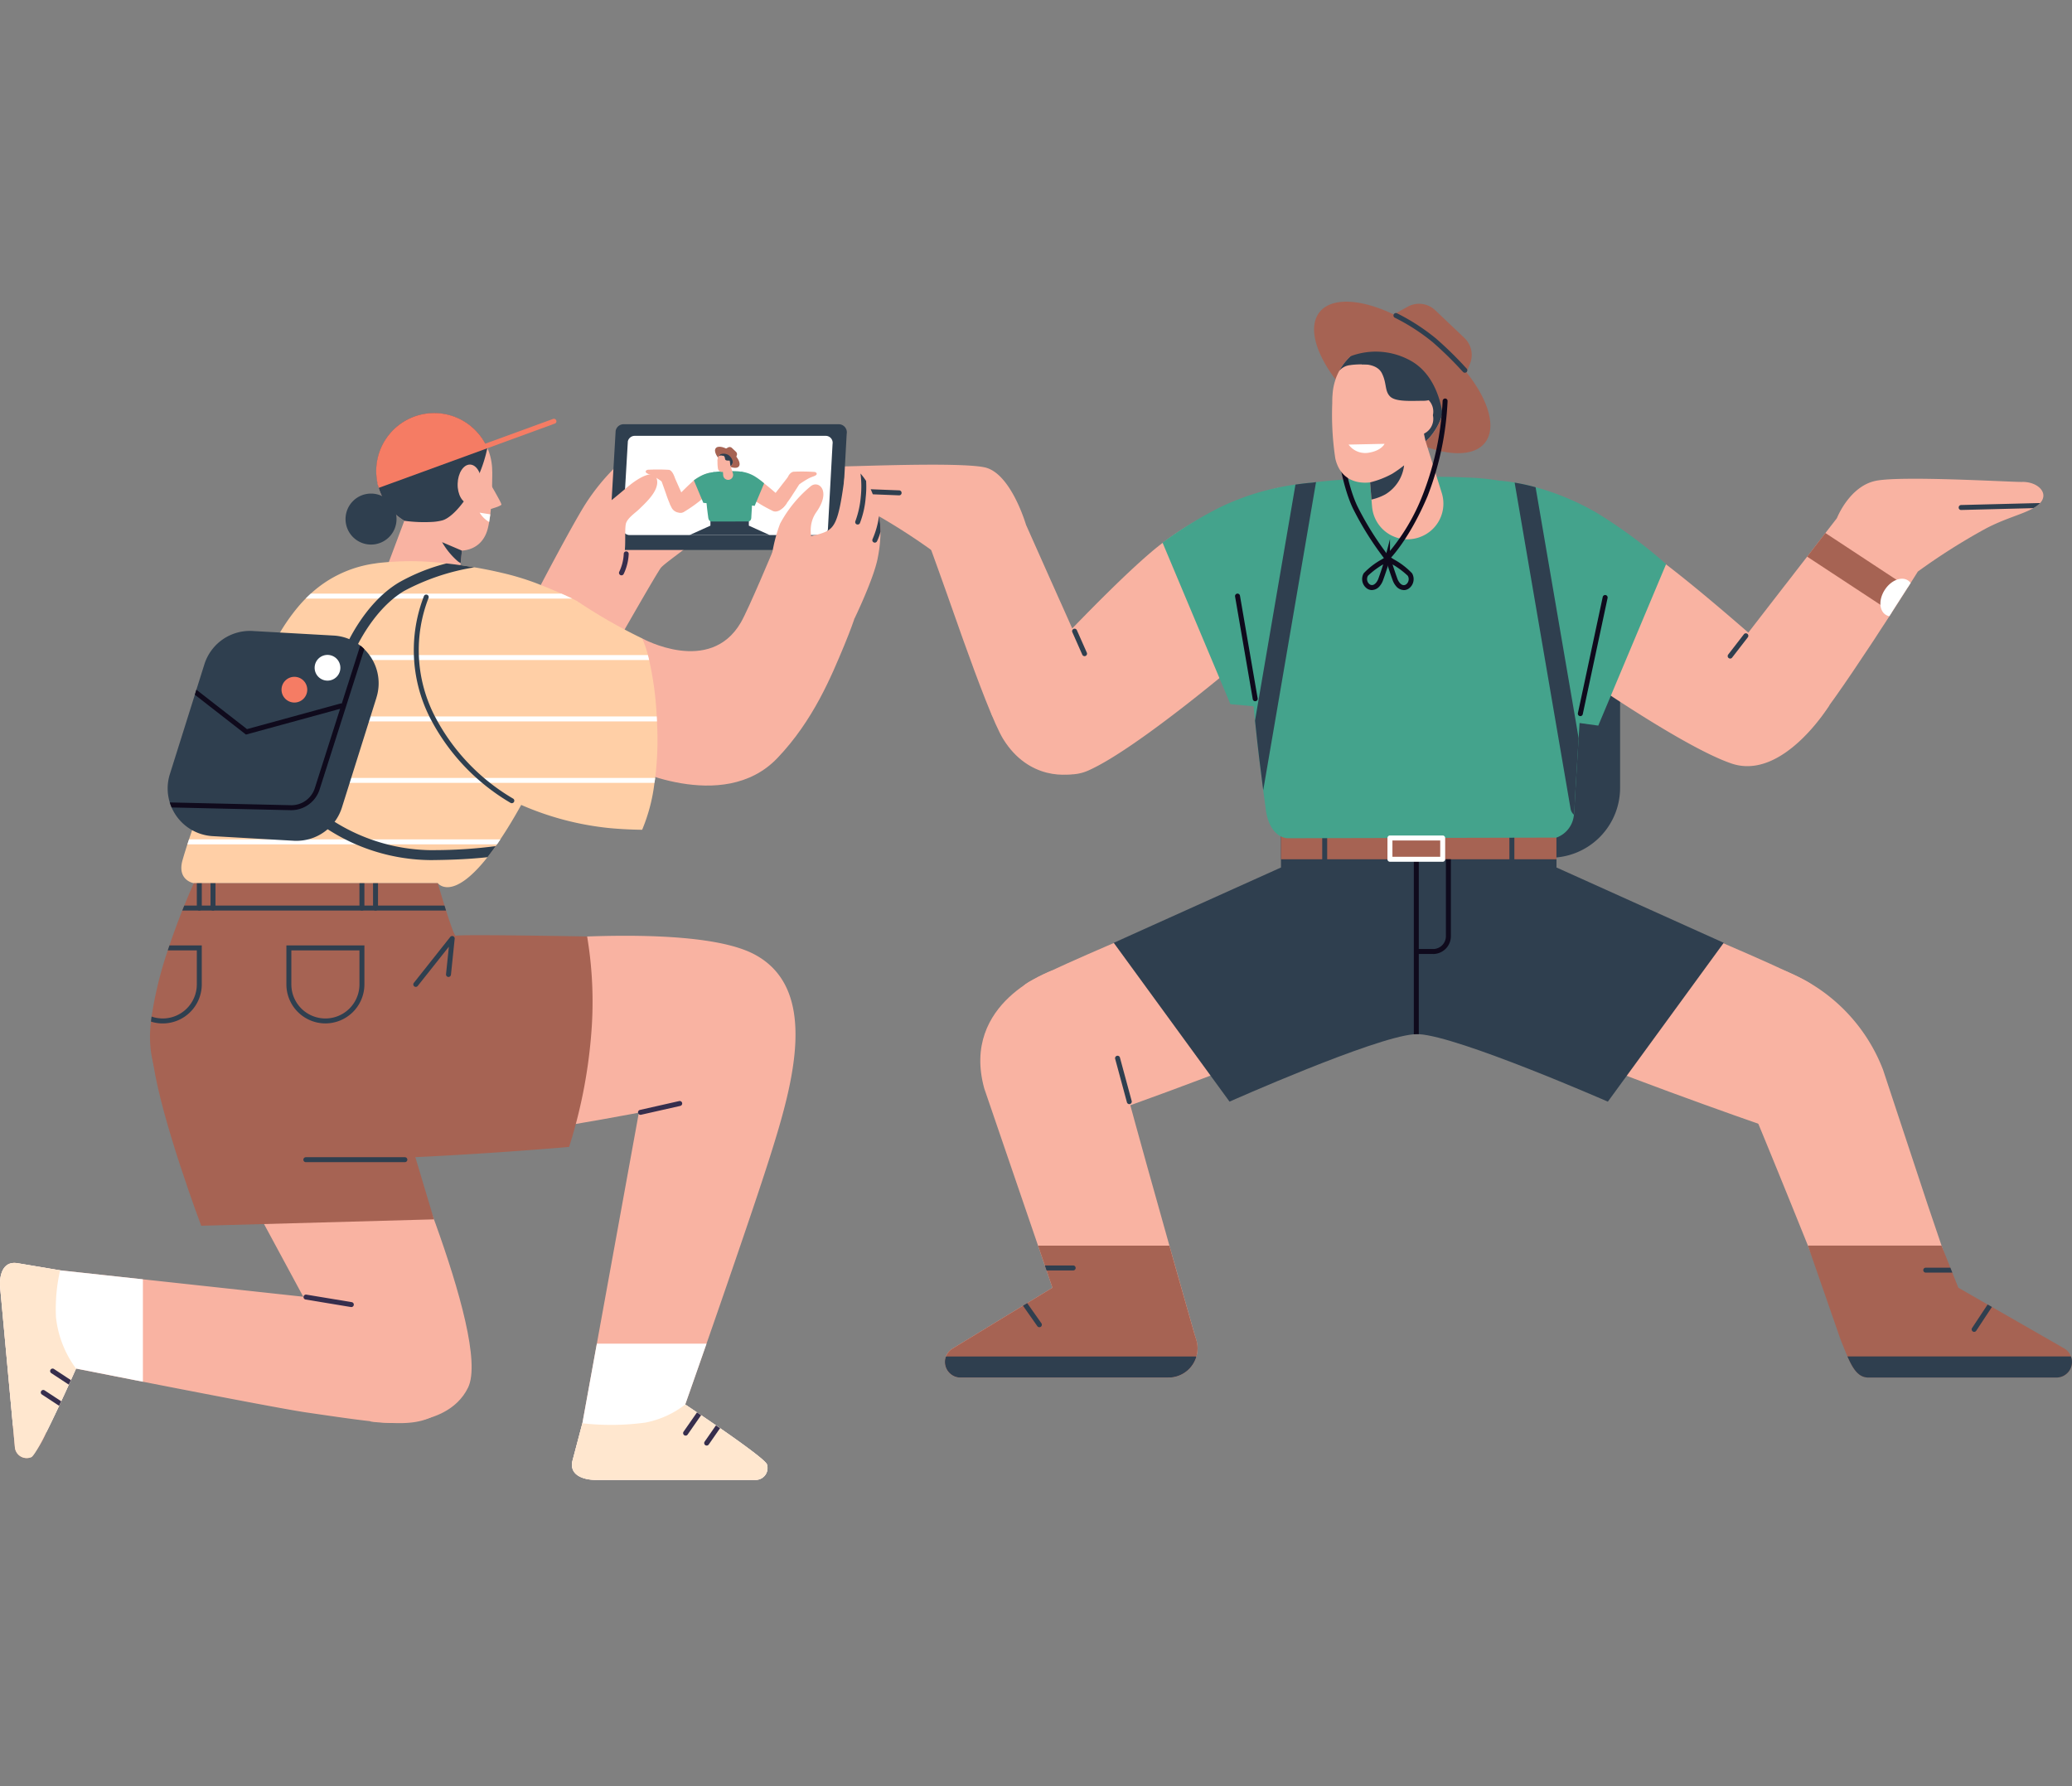 <svg xmlns="http://www.w3.org/2000/svg" xmlns:xlink="http://www.w3.org/1999/xlink" width="261" height="225" viewBox="0 0 261 225">
  <rect x="0" y="0" width="261" height="225" fill="#808080" stroke="none"/>
  <defs>
    <clipPath id="clip-path">
      <rect id="Rectángulo_42870" data-name="Rectángulo 42870" width="261" height="148.423" fill="none"/>
    </clipPath>
  </defs>
  <g id="Grupo_170001" data-name="Grupo 170001" transform="translate(-8529 11248)">
    <rect id="Rectángulo_42865" data-name="Rectángulo 42865" width="261" height="225" transform="translate(8529 -11248)" fill="none"/>
    <g id="Grupo_170000" data-name="Grupo 170000" transform="translate(8529 -11210)">
      <g id="Grupo_169999" data-name="Grupo 169999" clip-path="url(#clip-path)">
        <path id="Trazado_164273" data-name="Trazado 164273" d="M488.51,128.026H456.634V90.285h40.682v28.934a8.807,8.807,0,0,1-8.807,8.807" transform="translate(-293.24 -57.979)" fill="#2f3f4f"/>
        <path id="Trazado_164274" data-name="Trazado 164274" d="M525.983,69.664s-4.574,14.419-4.495,14.931,10.567,5.881,10.567,5.881S546.5,100.706,553,102.917s12.333-7.348,12.333-7.348-16.181-14.943-23.486-19.84a38.1,38.1,0,0,0-8.713-4.236c-.2-.073-.407-.142-.6-.2a41.1,41.1,0,0,0-6.549-1.625" transform="translate(-334.887 -44.737)" fill="#f9b3a2"/>
        <path id="Trazado_164275" data-name="Trazado 164275" d="M629.5,82.929s-.332.531-.9,1.432c-.106.169-.219.35-.344.544-.544.851-1.238,1.932-2.02,3.151-.1.156-.206.319-.313.488-.187.294-.388.594-.581.9-.113.169-.225.344-.344.519-.35.544-.707,1.094-1.076,1.657-.112.169-.231.338-.344.519-3.033,4.6-6.384,9.479-7.847,10.911-4.334,4.233-9.085,2.664-10.436,1.689-2.876-2.064.257-10.768.257-10.768l7.135-9.223.388-.494,1.207-1.563.388-.5.894-1.151,2.3-2.976,1.457-1.882,8.523,2.851Z" transform="translate(-387.924 -48.922)" fill="#f9b3a2"/>
        <path id="Trazado_164276" data-name="Trazado 164276" d="M672.261,65.419a2.9,2.9,0,0,1-.65.525c-.069.044-.138.081-.206.119-1.426.8-3.539,1.276-6.009,2.576a79.431,79.431,0,0,0-8.548,5.415l-9.079,1.663-1.1-8.41s1.576-4.046,4.934-4.7,17.177.181,18.365.15c1.957-.056,3.458,1.382,2.295,2.658" transform="translate(-415.275 -40.048)" fill="#f9b3a2"/>
        <path id="Trazado_164277" data-name="Trazado 164277" d="M699.777,70.9a2.9,2.9,0,0,1-.65.525c-.069.044-.138.081-.206.119l-9.085.232h-.006a.3.3,0,0,1-.313-.3.314.314,0,0,1,.3-.325Z" transform="translate(-442.791 -45.534)" fill="#2f3f4f"/>
        <path id="Trazado_164278" data-name="Trazado 164278" d="M608.5,119.94a.313.313,0,0,1-.247-.5l1.975-2.554a.313.313,0,1,1,.495.383l-1.975,2.553a.312.312,0,0,1-.247.122" transform="translate(-390.563 -74.982)" fill="#2f3f4f"/>
        <path id="Trazado_164279" data-name="Trazado 164279" d="M385.133,65.562s5.878,13.938,5.846,14.455S381,86.843,381,86.843s-13.442,11.511-19.713,14.31-12.2-7.016-12.2-7.016S363.07,78.6,369.894,73.057a38.093,38.093,0,0,1,8.288-5.018c.194-.092.392-.178.579-.258a41.091,41.091,0,0,1,6.372-2.219" transform="translate(-224.172 -42.102)" fill="#f9b3a2"/>
        <path id="Trazado_164280" data-name="Trazado 164280" d="M327.266,81.29s1.748,4.807,3.169,8.877c.068.194.136.389.21.589.21.608.427,1.227.655,1.86.068.194.142.388.21.589,1.854,5.186,3.95,10.722,5.031,12.459,3.2,5.141,8.2,4.743,9.737,4.118,3.288-1.324,2.308-10.52,2.308-10.52L343.842,88.6l-.26-.57-.8-1.8-.26-.576-3.091-6.941-8.957.75Z" transform="translate(-210.163 -50.547)" fill="#f9b3a2"/>
        <path id="Trazado_164281" data-name="Trazado 164281" d="M288.039,60.241a2.894,2.894,0,0,0,.643.535c.068.045.136.083.2.122,1.414.82,3.521,1.325,5.972,2.661a79.439,79.439,0,0,1,8.47,5.536l9.055,1.792,1.6-5.861s-1.9-6.6-5.251-7.3-17.178-.062-18.365-.11c-1.956-.084-3.477,1.333-2.332,2.625" transform="translate(-184.719 -36.859)" fill="#f9b3a2"/>
        <path id="Trazado_164282" data-name="Trazado 164282" d="M288.747,65.345a2.894,2.894,0,0,0,.643.535c.068.045.136.083.2.122l9.082.36h.006a.3.3,0,0,0,.317-.3.314.314,0,0,0-.3-.329Z" transform="translate(-185.427 -41.963)" fill="#2f3f4f"/>
        <path id="Trazado_164283" data-name="Trazado 164283" d="M378.988,118.585a.312.312,0,0,1-.286-.186l-1.255-2.836a.312.312,0,1,1,.571-.253l1.256,2.836a.312.312,0,0,1-.16.412.307.307,0,0,1-.126.027" transform="translate(-242.371 -73.929)" fill="#2f3f4f"/>
        <path id="Trazado_164284" data-name="Trazado 164284" d="M569.538,221.93s12.923,5.419,14.382,6.566,4.169,7.087,2.814,12.818-7.864,5.211-8.414,5.107-24.31-8.546-24.31-9.275,15.528-15.215,15.528-15.215" transform="translate(-355.773 -142.518)" fill="#f9b3a2"/>
        <path id="Trazado_164285" data-name="Trazado 164285" d="M621.263,285.142l12.886-8.857-2.26-6.665-1.8-5.308-5.6-16.937a21.769,21.769,0,0,0-13.4-12.842l-8,6.985c-.015.011.628,1.071.661,1.125,1.351,2.3,8.5,19.947,13.235,31.762,2.472,6.162,4.281,10.735,4.281,10.735" transform="translate(-387.288 -150.612)" fill="#f9b3a2"/>
        <path id="Trazado_164286" data-name="Trazado 164286" d="M369.649,221.93s-12.923,5.419-14.382,6.566-4.169,7.087-2.814,12.818,7.864,5.211,8.414,5.107,24.31-8.546,24.31-9.275-15.528-15.215-15.528-15.215" transform="translate(-226.101 -142.518)" fill="#f9b3a2"/>
        <path id="Trazado_164287" data-name="Trazado 164287" d="M468.911,193.733l-14.595,20.009s-18.828-8.247-23.817-8.5c-.088-.006-.175-.006-.257-.006-.112,0-.237.006-.369.019-5.122.432-23.211,8.485-23.211,8.485l-14.588-20.009,21.066-9.486v-4.94l17.1-3.3c.006-.056.006-.094.006-.094l.25.05.244-.05s0,.031.006.094l17.1,3.3v4.94Z" transform="translate(-251.782 -112.967)" fill="#2f3f4f"/>
        <path id="Trazado_164288" data-name="Trazado 164288" d="M498.337,195.744v22.035c-.088-.006-.175-.006-.257-.006-.112,0-.237.006-.369.019V195.744a.314.314,0,0,1,.312-.313.31.31,0,0,1,.313.313" transform="translate(-319.619 -125.501)" fill="#0f0a1c"/>
        <path id="Trazado_164289" data-name="Trazado 164289" d="M485.646,179.307v3.9h-34.7v-3.9l17.1-3.3a.912.912,0,0,0,.006-.094h.494s0,.031.006.094Z" transform="translate(-289.589 -112.967)" fill="#a66353"/>
        <rect id="Rectángulo_42868" data-name="Rectángulo 42868" width="0.625" height="5.21" transform="translate(166.554 66.594)" fill="#2f3f4f"/>
        <rect id="Rectángulo_42869" data-name="Rectángulo 42869" width="0.625" height="5.21" transform="translate(190.132 66.594)" fill="#2f3f4f"/>
        <path id="Trazado_164290" data-name="Trazado 164290" d="M487.888,2.629l2.749-1.519a2.949,2.949,0,0,1,3.458.444l3.687,3.5a2.949,2.949,0,0,1,.7,3.24l-1.595,3.954Z" transform="translate(-313.311 -0.476)" fill="#a66353"/>
        <path id="Trazado_164291" data-name="Trazado 164291" d="M484.123,17.766c-2.112,2.678-8.492,1.169-14.249-3.371S461.162,4,463.274,1.324,471.765.155,477.523,4.7s8.712,10.392,6.6,13.071" transform="translate(-297.066 0.001)" fill="#a66353"/>
        <path id="Trazado_164292" data-name="Trazado 164292" d="M481.218,92.686c-.044.657-.081,1.3-.119,1.92-.263,4.352-.482,7.76-.513,8.773a6.917,6.917,0,0,1-.081.851,3.343,3.343,0,0,1-2.2,2.883l-33.866.081s-2.32.044-2.776-3.827c-.044-.388-.15-1.157-.294-2.22-.269-2.045-.669-5.171-1.032-8.761-.062-.588-.125-1.194-.181-1.813-.338-3.683-.613-7.716-.638-11.474-.056-6.991,2-13.025,2.7-14.088a5.682,5.682,0,0,1,3.17-2.089,14.782,14.782,0,0,1,2.195-.519c.15-.025.3-.05.444-.069a58.862,58.862,0,0,1,6.234-.413c4.233-.175,8.473-.369,12.706-.169a30.873,30.873,0,0,1,4.221.413,11.558,11.558,0,0,1,1.907.519,6.765,6.765,0,0,1,1.438.731,13.185,13.185,0,0,0,1.338.657c2.107.951,5.859,2.545,6.178,3.158.575,1.113-.206,15.132-.826,25.456" transform="translate(-282.247 -39.602)" fill="#44a38c"/>
        <path id="Trazado_164293" data-name="Trazado 164293" d="M476.534,61.511a.312.312,0,0,1-.244-.117,39.062,39.062,0,0,1-4.04-6.416c-1.672-3.45-2.246-9.392-2.27-9.643a.313.313,0,0,1,.282-.341.308.308,0,0,1,.341.282c.005.06.588,6.081,2.211,9.429a38.317,38.317,0,0,0,3.966,6.3.313.313,0,0,1-.244.508" transform="translate(-301.809 -28.893)" fill="#0f0a1c"/>
        <path id="Trazado_164294" data-name="Trazado 164294" d="M481.226,26.091a2.634,2.634,0,0,1-.238.219,1.02,1.02,0,0,1-.119.106,1.281,1.281,0,0,1-.137.119,7.249,7.249,0,0,1-2.445,1.307,6.989,6.989,0,0,1-1.213.256,7.151,7.151,0,0,1-7.7-5.008,7.423,7.423,0,0,1-.306-1.769v-.05a7.136,7.136,0,0,1,.419-2.677l-.006-.006a7.563,7.563,0,0,1,.381-.863s.019-.037.056-.1a7.137,7.137,0,0,1,13.119,1.307,7.968,7.968,0,0,1-1.807,7.16" transform="translate(-301.219 -8.903)" fill="#f9b3a2"/>
        <path id="Trazado_164295" data-name="Trazado 164295" d="M469.022,32.216a36.85,36.85,0,0,0,.312,8.229c.845,3.7,4.7,3.731,7.884,1.683a11.355,11.355,0,0,0,4.263-5.721s-6.227-2.883-7.023-2.875a53,53,0,0,1-5.436-1.315" transform="translate(-301.131 -20.688)" fill="#f9b3a2"/>
        <path id="Trazado_164296" data-name="Trazado 164296" d="M488.317,56.924l-.025.013a4.55,4.55,0,0,1-2.045.232,4.486,4.486,0,0,1-3.94-4.09l-.019-.206-.056-.682-.119-1.488V50.7l-.056-.669-.144-1.707,2.67-1.244,3.72-4.621,2.782,8.9a4.476,4.476,0,0,1-2.77,5.565" transform="translate(-309.474 -27.264)" fill="#f9b3a2"/>
        <path id="Trazado_164297" data-name="Trazado 164297" d="M474.741,50.144l4.534-.095s-.391.877-2.04,1.126a2.593,2.593,0,0,1-2.493-1.031" transform="translate(-304.868 -32.14)" fill="#fff"/>
        <path id="Trazado_164298" data-name="Trazado 164298" d="M482.759,26.091a2.639,2.639,0,0,1-.238.219c-.038.037-.148.142-.192.173a21.6,21.6,0,0,1-.4-2.156c-.3-1.657-.319-4.121-1.351-5.565-1.538-2.151-6.566-2.07-7.747-1.863a2.039,2.039,0,0,0-1.382.725,7.137,7.137,0,0,1,13.119,1.307,7.968,7.968,0,0,1-1.807,7.16" transform="translate(-302.753 -8.903)" fill="#2f3f4f"/>
        <path id="Trazado_164299" data-name="Trazado 164299" d="M497.188,35.438a2.066,2.066,0,1,1-4.028,0,2.066,2.066,0,1,1,4.028,0" transform="translate(-316.696 -21.134)" fill="#f9b3a2"/>
        <path id="Trazado_164300" data-name="Trazado 164300" d="M471.9,12.738a9.02,9.02,0,0,1,7.315.434c4.455,2.242,4.429,8.494,4.429,8.494s2.5-4.481,2.293-4.846-1.824-3.648-2.345-4.273a20.813,20.813,0,0,0-4.666-2.97,13.978,13.978,0,0,0-5.014-.313,11.894,11.894,0,0,0-3.972,1.564c-.26.259,1.961,1.91,1.961,1.91" transform="translate(-301.771 -5.868)" fill="#a66353"/>
        <path id="Trazado_164301" data-name="Trazado 164301" d="M479.3,20.26s1.93-.151,2.567,1.125.325,2.215,1.028,2.918,2.681.546,4.116.547c2.345,0,.651-1.589.547-1.746a4.562,4.562,0,0,0-1.042-1.511,11.207,11.207,0,0,0-2.088-1.459,9.86,9.86,0,0,0-2.732-.886,7.358,7.358,0,0,0-1.954.208c-.182.1-.443.8-.443.8" transform="translate(-307.794 -12.361)" fill="#2f3f4f"/>
        <path id="Trazado_164302" data-name="Trazado 164302" d="M486.6,57.624a4.942,4.942,0,0,1-2.364,3.658,6.711,6.711,0,0,1-1.744.65l-.119-1.488v-.006l-.056-.669a11.523,11.523,0,0,0,2.795-1.088,15.656,15.656,0,0,0,1.488-1.057" transform="translate(-309.732 -37.005)" fill="#2f3f4f"/>
        <path id="Trazado_164303" data-name="Trazado 164303" d="M372.074,281.25l-15.614.844-2.276-6.659-1.813-5.3L345.6,250.348c-3.014-10.9,8.535-14.863,8.535-14.863l5.728.112c.019,0,.156,1.232.163,1.294.331,2.645,5.434,20.991,8.892,33.241,1.8,6.39,3.158,11.118,3.158,11.118" transform="translate(-221.614 -151.223)" fill="#f9b3a2"/>
        <path id="Trazado_164304" data-name="Trazado 164304" d="M360.792,353.142H334.623A1.966,1.966,0,0,1,333.6,349.5l12.594-7.672,4.852-2.957,13.037,8.773.225.725a3.683,3.683,0,0,1-3.521,4.777" transform="translate(-213.627 -217.613)" fill="#f9b3a2"/>
        <path id="Trazado_164305" data-name="Trazado 164305" d="M364.331,346.276a3.672,3.672,0,0,1-3.539,2.658H334.623a1.967,1.967,0,0,1-1.963-1.963,1.85,1.85,0,0,1,.131-.694,1.907,1.907,0,0,1,.813-.988l8.879-5.409.532-.325,3.183-1.938-.744-2.176-.213-.625-.857-2.5h16.545c1.8,6.391,3.158,11.118,3.158,11.118l.225.725a3.606,3.606,0,0,1,.019,2.12" transform="translate(-213.627 -213.404)" fill="#a66353"/>
        <path id="Trazado_164306" data-name="Trazado 164306" d="M364.331,371.335a3.672,3.672,0,0,1-3.539,2.658H334.623a1.967,1.967,0,0,1-1.963-1.963,1.85,1.85,0,0,1,.131-.694Z" transform="translate(-213.627 -238.463)" fill="#2f3f4f"/>
        <path id="Trazado_164307" data-name="Trazado 164307" d="M362.364,355.532a.318.318,0,0,1-.438-.075l-1.813-2.582.531-.325,1.795,2.545a.324.324,0,0,1-.075.438" transform="translate(-231.256 -226.399)" fill="#2f3f4f"/>
        <path id="Trazado_164308" data-name="Trazado 164308" d="M371.7,339.616a.31.31,0,0,1-.313.313h-3.358l-.213-.625h3.57a.31.31,0,0,1,.313.313" transform="translate(-236.205 -217.893)" fill="#2f3f4f"/>
        <path id="Trazado_164309" data-name="Trazado 164309" d="M669.711,346.971a1.967,1.967,0,0,1-1.963,1.963H644.08c-1.251,0-1.932-1.013-2.651-2.658-.275-.625-.55-1.338-.869-2.12l-4.115-11.843h16.833l1.107,2.776.25.625.756,1.9,3.689,2.12.544.307,9.142,5.246a1.907,1.907,0,0,1,.813.988,1.85,1.85,0,0,1,.131.694" transform="translate(-408.711 -213.405)" fill="#a66353"/>
        <path id="Trazado_164310" data-name="Trazado 164310" d="M678.655,372.029a1.967,1.967,0,0,1-1.963,1.963H653.024c-1.251,0-1.932-1.013-2.651-2.658h28.151a1.85,1.85,0,0,1,.131.694" transform="translate(-417.655 -238.463)" fill="#2f3f4f"/>
        <path id="Trazado_164311" data-name="Trazado 164311" d="M696.644,353.362l-1.976,2.995a.316.316,0,0,1-.263.144.322.322,0,0,1-.175-.056.312.312,0,0,1-.087-.432l1.957-2.957Z" transform="translate(-445.73 -226.725)" fill="#2f3f4f"/>
        <path id="Trazado_164312" data-name="Trazado 164312" d="M680.715,340.7H677.37a.314.314,0,0,1-.313-.313.309.309,0,0,1,.313-.312h3.1Z" transform="translate(-434.791 -218.387)" fill="#2f3f4f"/>
        <path id="Trazado_164313" data-name="Trazado 164313" d="M428.142,63.722l-.65,6.322L425.2,92.3,423.7,92.16l-2.5-.225-.481-.044-2.921-.269-8.548-20.347a49.46,49.46,0,0,1,7.347-4.5,31.991,31.991,0,0,1,9.4-2.814c1.32-.194,2.145-.244,2.145-.244" transform="translate(-262.812 -40.921)" fill="#44a38c"/>
        <path id="Trazado_164314" data-name="Trazado 164314" d="M548.948,73.558,540.406,93.9l-2.357-.325-.456-.063-2.6-.362-3.239-.45-3.739-29.645a16.741,16.741,0,0,1,1.857.231,26.4,26.4,0,0,1,2.639.581,32.31,32.31,0,0,1,7.841,3.314,64.155,64.155,0,0,1,8.6,6.372" transform="translate(-339.078 -40.495)" fill="#44a38c"/>
        <path id="Trazado_164315" data-name="Trazado 164315" d="M487.74,54.5a.313.313,0,0,1-.218-.537,25.679,25.679,0,0,0,4.734-7.818,37.068,37.068,0,0,0,2.479-11.768.323.323,0,0,1,.32-.3.313.313,0,0,1,.305.32,37.773,37.773,0,0,1-2.529,12c-2.349,5.54-4.772,7.924-4.874,8.023a.311.311,0,0,1-.217.088" transform="translate(-313.015 -21.878)" fill="#0f0a1c"/>
        <path id="Trazado_164316" data-name="Trazado 164316" d="M480.759,90.008a1.123,1.123,0,0,1-.657-.219,1.461,1.461,0,0,1-.383-1.9,9.3,9.3,0,0,1,2.295-1.758c.189-.121.341-.219.427-.278l.589-2.272v2.45a.469.469,0,0,1-.014.078h0a.569.569,0,0,1-.019.061c-.093.367-.4,1.383-.831,2.567a2.358,2.358,0,0,1-.441.78,1.308,1.308,0,0,1-.97.486m1.417-3.233a10.428,10.428,0,0,0-1.912,1.426.829.829,0,0,0,.2,1.079c.253.181.537.121.8-.172a1.784,1.784,0,0,0,.322-.579c.262-.723.457-1.319.592-1.754" transform="translate(-307.939 -53.676)" fill="#0f0a1c"/>
        <path id="Trazado_164317" data-name="Trazado 164317" d="M490.128,94.006a1.306,1.306,0,0,1-.97-.486,2.36,2.36,0,0,1-.442-.78c-.553-1.527-.82-2.516-.849-2.624v0l.316-.095.2-.208c.055.045.239.162.485.321a9.3,9.3,0,0,1,2.3,1.759,1.461,1.461,0,0,1-.383,1.9,1.124,1.124,0,0,1-.657.219m-1.417-3.233c.136.438.332,1.034.593,1.754a1.786,1.786,0,0,0,.322.579c.259.293.543.353.8.172a.829.829,0,0,0,.2-1.079,10.421,10.421,0,0,0-1.912-1.426" transform="translate(-313.297 -57.675)" fill="#0f0a1c"/>
        <path id="Trazado_164318" data-name="Trazado 164318" d="M495.392,191.241h-6.644a.313.313,0,0,1-.313-.313v-2.683a.313.313,0,0,1,.313-.313h6.644a.313.313,0,0,1,.313.313v2.683a.313.313,0,0,1-.313.313m-6.331-.625h6.019v-2.058h-6.019Z" transform="translate(-313.663 -120.686)" fill="#fff"/>
        <path id="Trazado_164319" data-name="Trazado 164319" d="M648.859,88.283c-.544.851-1.238,1.932-2.02,3.151l-10.674-7.016,2.3-2.976Z" transform="translate(-408.531 -52.3)" fill="#a66353"/>
        <path id="Trazado_164320" data-name="Trazado 164320" d="M665.772,98.072c-.106.169-.219.35-.344.544-.544.851-1.238,1.932-2.02,3.152-.1.156-.206.319-.312.488a1.309,1.309,0,0,1-.475-.187c-.832-.544-.876-1.951-.1-3.139s2.082-1.726,2.914-1.182a1.28,1.28,0,0,1,.338.325" transform="translate(-425.1 -62.634)" fill="#fff"/>
        <path id="Trazado_164321" data-name="Trazado 164321" d="M500.7,208.236h-2.113v-.625H500.7A1.617,1.617,0,0,0,502.314,206V196.3h.625V206a2.243,2.243,0,0,1-2.24,2.24" transform="translate(-320.18 -126.063)" fill="#0f0a1c"/>
        <path id="Trazado_164322" data-name="Trazado 164322" d="M437.314,116.338a.313.313,0,0,1-.308-.259l-2.227-12.933a.313.313,0,0,1,.617-.106l2.227,12.933a.313.313,0,0,1-.255.361.305.305,0,0,1-.054,0" transform="translate(-279.202 -66.003)" fill="#0f0a1c"/>
        <path id="Trazado_164323" data-name="Trazado 164323" d="M555.773,118.521a.292.292,0,0,1-.066-.007.313.313,0,0,1-.241-.371l3.127-14.638a.313.313,0,0,1,.612.131l-3.127,14.638a.313.313,0,0,1-.305.247" transform="translate(-356.704 -66.31)" fill="#0f0a1c"/>
        <path id="Trazado_164324" data-name="Trazado 164324" d="M449.493,63.53,448.4,69.92l-3.789,22.117-1.769,10.3c-.269-2.045-.669-5.171-1.032-8.76l.3-1.77,4.746-27.694.05-.275c1.319-.194,2.144-.244,2.144-.244.15-.025.3-.05.444-.069" transform="translate(-283.719 -40.798)" fill="#2f3f4f"/>
        <path id="Trazado_164325" data-name="Trazado 164325" d="M541.262,95.914c-.263,4.352-.482,7.76-.513,8.773a6.893,6.893,0,0,1-.081.851,1.254,1.254,0,0,1-.419-.744l-1.926-11.224-5.071-29.577-.05-.288a26.4,26.4,0,0,1,2.639.581l.188,1.095,4.9,28.551Z" transform="translate(-342.41 -40.91)" fill="#2f3f4f"/>
        <path id="Trazado_164326" data-name="Trazado 164326" d="M499.48,11.5a.312.312,0,0,1-.228-.1l-.208-.221a45.589,45.589,0,0,0-3.61-3.522,25.458,25.458,0,0,0-4.811-3.106A.313.313,0,0,1,490.911,4a26.068,26.068,0,0,1,4.927,3.184,46,46,0,0,1,3.659,3.569l.21.223a.313.313,0,0,1-.228.527" transform="translate(-314.959 -2.547)" fill="#2f3f4f"/>
        <path id="Trazado_164327" data-name="Trazado 164327" d="M394.348,271.61a.312.312,0,0,1-.3-.231l-1.473-5.447a.312.312,0,1,1,.6-.163l1.473,5.447a.313.313,0,0,1-.3.394" transform="translate(-252.095 -170.522)" fill="#2f3f4f"/>
        <path id="Trazado_164328" data-name="Trazado 164328" d="M200.058,57.46a26.76,26.76,0,0,0-4.278,5.276c-1.876,3.087-5.412,9.857-5.412,9.857l4.553,4.313,5.809,1.645s4.3-7.533,4.768-8.124,3.869-2.9,3.869-3.17a21.245,21.245,0,0,0-1.667-5.263c-.742-1.055-7.642-4.534-7.642-4.534" transform="translate(-122.25 -36.9)" fill="#f9b3a2"/>
        <path id="Trazado_164329" data-name="Trazado 164329" d="M215.254,43.979l-.8,13.8a1.02,1.02,0,0,0,1,1.214H242.6a1.02,1.02,0,0,0,1-.829l.757-13.8a1.02,1.02,0,0,0-1-1.211H216.255a1.019,1.019,0,0,0-1,.825" transform="translate(-137.703 -27.713)" fill="#2f3f4f"/>
        <path id="Trazado_164330" data-name="Trazado 164330" d="M245.643,48.259l-.588,10.786a.89.89,0,0,1-.888.694H220.113a.867.867,0,0,1-.888-1.019l.632-10.787a.892.892,0,0,1,.888-.694h24.011a.873.873,0,0,1,.888,1.019" transform="translate(-140.77 -30.336)" fill="#fff"/>
        <path id="Trazado_164331" data-name="Trazado 164331" d="M260.549,60.791s-.638,2.011-.627,2.083a16.411,16.411,0,0,0,1.474.82,18.644,18.644,0,0,0,2.922,1.735c.907.308,1.72-1.025,1.72-1.025s-2.257-2.085-3.276-2.768a5.311,5.311,0,0,0-1.216-.591l-.084-.029a5.745,5.745,0,0,0-.914-.227" transform="translate(-166.916 -39.039)" fill="#f9b3a2"/>
        <path id="Trazado_164332" data-name="Trazado 164332" d="M274.988,62.641l-.126.2-.048.076-.282.44-.044.068c-.026.041-.054.083-.081.126l-.048.072-.15.231c-.016.024-.033.047-.048.073a14.12,14.12,0,0,1-1.095,1.522,1.172,1.172,0,0,1-1.456.236c-.4-.288.036-1.5.036-1.5l1-1.286.054-.069.169-.218.054-.07.125-.16.321-.415.2-.263,1.189.4Z" transform="translate(-174.314 -39.622)" fill="#f9b3a2"/>
        <path id="Trazado_164333" data-name="Trazado 164333" d="M280.953,60.2a.4.4,0,0,1-.091.073l-.029.016c-.2.112-.494.178-.838.359a11.12,11.12,0,0,0-1.192.755l-1.266.232-.154-1.173s.22-.564.688-.655a24.479,24.479,0,0,1,2.562.021c.273-.008.482.193.32.371" transform="translate(-178.129 -38.384)" fill="#f9b3a2"/>
        <path id="Trazado_164334" data-name="Trazado 164334" d="M240.9,60.219s.82,1.944.815,2.016a16.347,16.347,0,0,1-1.392.952,18.632,18.632,0,0,1-2.75,2c-.875.39-1.7-.979-1.7-.979a40.495,40.495,0,0,1,2.9-2.941,5.316,5.316,0,0,1,1.156-.7l.081-.036a5.721,5.721,0,0,1,.889-.31" transform="translate(-151.471 -38.671)" fill="#f9b3a2"/>
        <path id="Trazado_164335" data-name="Trazado 164335" d="M232.829,62.413s.244.671.442,1.238l.029.082q.044.127.092.259c.009.027.02.054.029.082a14.09,14.09,0,0,0,.7,1.738,1.173,1.173,0,0,0,1.358.574c.459-.185.322-1.467.322-1.467l-.662-1.487-.036-.079-.112-.252-.036-.081-.431-.968-1.25.1Z" transform="translate(-149.518 -39.849)" fill="#f9b3a2"/>
        <path id="Trazado_164336" data-name="Trazado 164336" d="M227.357,59.476a.39.39,0,0,0,.09.074l.028.017c.2.115.491.185.833.371a11.089,11.089,0,0,1,1.182.772l1.263.25.224-.818s-.266-.92-.732-1.018a24.388,24.388,0,0,0-2.562-.015c-.273-.012-.485.186-.325.366" transform="translate(-145.968 -37.939)" fill="#f9b3a2"/>
        <path id="Trazado_164337" data-name="Trazado 164337" d="M252.83,77.964h-10.1l2.632-1.188v-.688l2.383-.457V75.62l.037.006.031-.006.006.013,2.382.457v.688Z" transform="translate(-155.873 -48.561)" fill="#2f3f4f"/>
        <path id="Trazado_164338" data-name="Trazado 164338" d="M255.235,51.44l.384-.212a.411.411,0,0,1,.482.062l.514.489a.411.411,0,0,1,.1.452l-.223.552Z" transform="translate(-163.906 -32.864)" fill="#a66353"/>
        <path id="Trazado_164339" data-name="Trazado 164339" d="M254.71,53.551c-.294.374-1.184.163-1.988-.47s-1.215-1.45-.921-1.823,1.185-.163,1.988.471,1.216,1.45.921,1.823" transform="translate(-161.64 -32.798)" fill="#a66353"/>
        <path id="Trazado_164340" data-name="Trazado 164340" d="M254.3,64c-.006.092-.011.181-.016.268-.037.607-.067,1.082-.072,1.224a.969.969,0,0,1-.011.118.466.466,0,0,1-.307.4l-4.724.011s-.324.006-.388-.534c-.006-.054-.021-.161-.041-.31-.038-.285-.093-.721-.144-1.222-.009-.082-.017-.167-.025-.253-.047-.514-.086-1.076-.089-1.6a4.766,4.766,0,0,1,.376-1.965.79.79,0,0,1,.442-.291,2.022,2.022,0,0,1,.306-.072l.062-.01a8.2,8.2,0,0,1,.87-.058c.59-.025,1.182-.052,1.772-.024a4.294,4.294,0,0,1,.589.058,1.648,1.648,0,0,1,.266.072.953.953,0,0,1,.2.1,1.833,1.833,0,0,0,.186.092,4.24,4.24,0,0,1,.862.44A31.286,31.286,0,0,1,254.3,64" transform="translate(-159.572 -38.322)" fill="#44a38c"/>
        <path id="Trazado_164341" data-name="Trazado 164341" d="M254.305,54.713a.3.3,0,0,1-.033.031.11.11,0,0,1-.016.015.142.142,0,0,1-.019.016,1.006,1.006,0,0,1-.341.182,1.052,1.052,0,0,1-.169.036,1,1,0,0,1-1.075-.7,1.025,1.025,0,0,1-.043-.247v-.007a1,1,0,0,1,.058-.374h0a1,1,0,0,1,.053-.12l.008-.014a1,1,0,0,1,1.83.182,1.11,1.11,0,0,1-.252,1" transform="translate(-162.219 -34.04)" fill="#f9b3a2"/>
        <path id="Trazado_164342" data-name="Trazado 164342" d="M252.6,55.567a5.139,5.139,0,0,0,.043,1.148c.118.516.657.521,1.1.235a1.584,1.584,0,0,0,.595-.8,8.619,8.619,0,0,0-.98-.4,7.4,7.4,0,0,1-.758-.184" transform="translate(-162.207 -35.684)" fill="#f9b3a2"/>
        <path id="Trazado_164343" data-name="Trazado 164343" d="M255.3,59.013l0,0a.634.634,0,0,1-.285.032.624.624,0,0,1-.377-.188.631.631,0,0,1-.173-.383l0-.029-.008-.095-.016-.208h0l-.008-.093-.02-.238.372-.174.519-.645.388,1.242a.624.624,0,0,1-.386.776" transform="translate(-163.371 -36.601)" fill="#f9b3a2"/>
        <path id="Trazado_164344" data-name="Trazado 164344" d="M254.519,54.713a.3.3,0,0,1-.033.031l-.026.024a2.98,2.98,0,0,1-.056-.3,2.026,2.026,0,0,0-.189-.776c-.214-.3-.916-.289-1.081-.26a.286.286,0,0,0-.193.1,1,1,0,0,1,1.83.182,1.11,1.11,0,0,1-.252,1" transform="translate(-162.433 -34.04)" fill="#2f3f4f"/>
        <path id="Trazado_164345" data-name="Trazado 164345" d="M253.005,52.85a1.258,1.258,0,0,1,1.02.06,1.41,1.41,0,0,1,.618,1.185,3.9,3.9,0,0,0,.32-.676c-.029-.051-.254-.509-.327-.6a2.9,2.9,0,0,0-.651-.414,1.952,1.952,0,0,0-.7-.044,1.646,1.646,0,0,0-.554.218c-.036.036.273.266.273.266" transform="translate(-162.297 -33.616)" fill="#a66353"/>
        <path id="Trazado_164346" data-name="Trazado 164346" d="M254.036,53.9s.269-.021.358.157.045.309.143.407.374.076.574.076c.327,0,.091-.221.077-.243a.637.637,0,0,0-.146-.211,1.557,1.557,0,0,0-.291-.2,1.368,1.368,0,0,0-.381-.123,1.019,1.019,0,0,0-.272.029c-.025.015-.062.112-.062.112" transform="translate(-163.136 -34.522)" fill="#2f3f4f"/>
        <path id="Trazado_164347" data-name="Trazado 164347" d="M246.9,59.962l-.091.882-.32,3.1-.209-.019-.349-.031-.067-.006-.407-.038-1.192-2.838a6.9,6.9,0,0,1,1.025-.627A4.454,4.454,0,0,1,246.6,60c.184-.027.3-.034.3-.034" transform="translate(-156.862 -38.506)" fill="#44a38c"/>
        <path id="Trazado_164348" data-name="Trazado 164348" d="M263.752,61.334l-1.192,2.838-.329-.045-.064-.009-.363-.05L261.353,64l-.521-4.135a2.326,2.326,0,0,1,.259.032,3.7,3.7,0,0,1,.368.081,4.512,4.512,0,0,1,1.094.462,8.963,8.963,0,0,1,1.2.889" transform="translate(-167.5 -38.447)" fill="#44a38c"/>
        <path id="Trazado_164349" data-name="Trazado 164349" d="M249.032,96.1s-.106.332-.325.919v.006c-.213.575-.525,1.388-.932,2.376-1.626,3.9-3.9,9.49-8.444,14.243-6.878,7.19-19.121.932-19.121.932L222.3,98.558s8.521,4.72,12.435-2c.969-1.67,4.082-9.132,4.082-9.132Z" transform="translate(-141.414 -56.142)" fill="#f9b3a2"/>
        <path id="Trazado_164350" data-name="Trazado 164350" d="M271.239,75.063a19.267,19.267,0,0,1,1.212-5.784,15.751,15.751,0,0,1,3.895-4.742c.99-.73,2.553.625.677,3.283s.521,5.992.521,5.992l-4.846,7.92Z" transform="translate(-174.184 -41.319)" fill="#f9b3a2"/>
        <path id="Trazado_164351" data-name="Trazado 164351" d="M288.351,67.069v.006a17.521,17.521,0,0,1-.344,3.276c-.482,2.614-2.951,7.7-2.951,7.7s-6.09.131-6.065-.025c0-.2-2.477-4.583-2.477-5.052s-.469-4.8,0-5.052,2.311,0,4.178-.569,2.335-1.182,3.113-6.984a1.15,1.15,0,0,1,2-.658l.028.033a8.7,8.7,0,0,1,.707.938,7.249,7.249,0,0,1,.707,1.35,15.469,15.469,0,0,1,.919,3.077,11.19,11.19,0,0,1,.188,1.963" transform="translate(-177.437 -38.094)" fill="#f9b3a2"/>
        <path id="Trazado_164352" data-name="Trazado 164352" d="M302.383,63.484a11.455,11.455,0,0,1-.732,3.264.3.3,0,0,1-.281.175.329.329,0,0,1-.131-.025.315.315,0,0,1-.15-.419,11.658,11.658,0,0,0,.675-3.07,12.45,12.45,0,0,0-.038-2.914,8.7,8.7,0,0,1,.707.938,11.968,11.968,0,0,1-.05,2.051" transform="translate(-193.333 -38.849)" fill="#2f3f4f"/>
        <path id="Trazado_164353" data-name="Trazado 164353" d="M308.117,77.451v.006a6.484,6.484,0,0,1-.444,1.207.312.312,0,0,1-.275.169.333.333,0,0,1-.15-.038.317.317,0,0,1-.125-.425,11,11,0,0,0,.807-2.883,11.187,11.187,0,0,1,.188,1.963" transform="translate(-197.203 -48.477)" fill="#2f3f4f"/>
        <path id="Trazado_164354" data-name="Trazado 164354" d="M66.895,267.093,89.64,309.241s9.421,1.539,12.272-4.258C105,298.7,91.36,268.221,91.36,268.221l-9.511-6.339Z" transform="translate(-42.958 -168.175)" fill="#f9b3a2"/>
        <path id="Trazado_164355" data-name="Trazado 164355" d="M96.165,246.672s2.032,8.285,9.692,9.223,36.58-4.612,36.58-4.612,3.283-9.77,2.658-9.927-27.294-9.536-29.2-9.067-19.728,14.382-19.728,14.382" transform="translate(-61.755 -149.161)" fill="#f9b3a2"/>
        <path id="Trazado_164356" data-name="Trazado 164356" d="M186.638,266.486c-2.8,8.148-5.5,15.795-5.5,15.795s9.992,6.634,10.292,7.541c.006.013.006.025.013.038A1.493,1.493,0,0,1,190,291.779H169.861c-1.413,0-3.345-.525-2.932-2.376l1.257-4.759,3.3-18.158,3.864-21.241-27.688-10.611,7.666-10.317s26.225-3.127,34.51,1.251,4.846,16.414,2.032,25.324c-1.169,3.715-3.233,9.78-5.234,15.595" transform="translate(-94.826 -143.356)" fill="#f9b3a2"/>
        <path id="Trazado_164357" data-name="Trazado 164357" d="M225.908,382.033c-.3-.907-10.292-7.541-10.292-7.541s1.128-3.2,2.683-7.666H204.483l-1.824,10.03-1.257,4.758c-.413,1.851,1.519,2.376,2.932,2.376h20.141a1.494,1.494,0,0,0,1.445-1.92c-.006-.013-.006-.025-.013-.038" transform="translate(-129.3 -235.567)" fill="#fff"/>
        <path id="Trazado_164358" data-name="Trazado 164358" d="M143.5,76.057l-.223,2.088-.059.573-.1,1-.049.461-.508,4.855-4.446.74L132.5,83.765l3.825-10.2.063-.161.1-.253.112-.3,1.23.572,2.718,1.26Z" transform="translate(-85.089 -46.783)" fill="#f9b3a2"/>
        <path id="Trazado_164359" data-name="Trazado 164359" d="M147.036,46.664v.056a7.425,7.425,0,0,1-.288,1.813,7.346,7.346,0,0,1-7.8,5.237,7.126,7.126,0,0,1-1.247-.251,7.215,7.215,0,0,1-1.7-.732c-.014-.008-.02-.015-.034-.015a8.03,8.03,0,0,1-.79-.554c-.1-.073-.178-.145-.267-.224s-.164-.145-.239-.216a7.309,7.309,0,0,1,7.093-12.289,7.231,7.231,0,0,1,3.449,2.2,6.856,6.856,0,0,1,1.216,1.917,2.811,2.811,0,0,1,.145.333v.007a7.38,7.38,0,0,1,.466,2.723" transform="translate(-85.041 -25.172)" fill="#f9b3a2"/>
        <path id="Trazado_164360" data-name="Trazado 164360" d="M151.011,61.77c-.013.8-.057,1.776-.156,2.764-.019.225-.044.45-.069.675-.044.325-.094.651-.144.963-.038.206-.075.406-.119.607-.775,3.614-4.534,3.7-7.66,1.751a11.084,11.084,0,0,1-4.233-5.521s6.028-2.889,6.8-2.9,5.584-.288,5.584-.288.025.8-.006,1.945" transform="translate(-89.025 -38.418)" fill="#f9b3a2"/>
        <path id="Trazado_164361" data-name="Trazado 164361" d="M170.6,62.4s1.764,2.975,1.767,3.223-2.314.841-2.314.841Z" transform="translate(-109.201 -40.074)" fill="#f9b3a2"/>
        <path id="Trazado_164362" data-name="Trazado 164362" d="M146.428,43.6c0,.013-.006.025-.006.038-.931,4.589-3.933,8.629-5.678,9.092a6.62,6.62,0,0,1-1.119.181,18.24,18.24,0,0,1-3.62-.131.074.074,0,0,1-.038-.013,8.033,8.033,0,0,1-.788-.55,3.16,3.16,0,0,1-.269-.225c-.081-.069-.163-.143-.238-.219a7.37,7.37,0,0,1-1.926-3.145c-.031-.1-.062-.206-.087-.313s-.05-.2-.069-.3a7.3,7.3,0,0,1,12.625-6.334,6.951,6.951,0,0,1,.956,1.376c.057.106.113.213.163.325.031.069.063.144.094.219" transform="translate(-85.042 -25.173)" fill="#2f3f4f"/>
        <path id="Trazado_164363" data-name="Trazado 164363" d="M146.334,43.385l-13.675,4.934c-.025-.1-.05-.2-.069-.3a7.3,7.3,0,0,1,12.625-6.334,6.945,6.945,0,0,1,.957,1.375c.056.106.112.213.162.325" transform="translate(-85.043 -25.174)" fill="#f57c64"/>
        <path id="Trazado_164364" data-name="Trazado 164364" d="M164.108,59.852c-.037,1.357-.739,2.439-1.569,2.416s-1.472-1.141-1.435-2.5.739-2.439,1.569-2.416,1.472,1.141,1.435,2.5" transform="translate(-103.457 -36.831)" fill="#f9b3a2"/>
        <path id="Trazado_164365" data-name="Trazado 164365" d="M158.124,85.727l-.059.574-.1,1a3.1,3.1,0,0,1-.324-.2,9.354,9.354,0,0,1-2.017-2.441Z" transform="translate(-99.938 -54.365)" fill="#2f3f4f"/>
        <path id="Trazado_164366" data-name="Trazado 164366" d="M113.814,96.471l-.006.019c-.056.257-.694,3.12-1.519,6.7-.044.206-.094.413-.144.625-.519,2.282-1.1,4.8-1.651,7.11-.05.213-.1.419-.15.625-.857,3.608-1.6,6.559-1.845,7.034a.53.53,0,0,1-.044.081c-.106.213-.213.419-.319.625q-.769,1.5-1.482,2.776c-.944,1.707-1.82,3.139-2.626,4.339-.138.219-.282.425-.419.625-.056.075-.113.15-.162.225-.363.513-.707.975-1.038,1.394-4.477,5.678-6.259,3.283-6.259,3.283H65.409s-2.151-.35-1.413-2.92c.181-.638.388-1.3.607-1.982.069-.206.137-.413.206-.625.744-2.232,1.657-4.665,2.645-7.116.087-.206.169-.419.256-.625.988-2.42,2.039-4.846,3.064-7.116.094-.213.188-.419.281-.625,1.245-2.732,2.426-5.2,3.383-7.11.106-.219.206-.425.313-.625.581-1.151,1.063-2.051,1.394-2.62a24.218,24.218,0,0,1,2.376-3.414c.313-.375.644-.738.982-1.082.213-.219.432-.425.65-.625a15.554,15.554,0,0,1,1.782-1.4A14.987,14.987,0,0,1,88.2,91.663c.137-.019.275-.044.419-.063a36.849,36.849,0,0,1,8.616.05c1.188.125,2.364.294,3.514.494h.006c.488.075.963.163,1.432.257.681.131,1.338.275,1.976.425a33.366,33.366,0,0,1,4.339,1.3c1.394.544,2.439.982,3.214,1.326.6.262,1.038.463,1.357.625a8.117,8.117,0,0,1,.744.394" transform="translate(-40.998 -58.676)" fill="#ffcfa6"/>
        <path id="Trazado_164367" data-name="Trazado 164367" d="M54.137,357.924c-2.77,1.194-6.328.669-15.589-.688-2.651-.388-12.981-2.382-20.554-3.864-4.752-.932-8.416-1.657-8.416-1.657s-2.076,4.7-3.733,8a12.347,12.347,0,0,1-1.889,3.152c-.013.006-.025.006-.038.013a1.49,1.49,0,0,1-2.045-1.263l-.25-2.72-1.6-17.333c-.131-1.407.213-3.383,2.095-3.139l4.852.813.6.1L18,340.472l24.23,2.632s8.366-1.782,9.692-1.157,4.69,6.178,5,7.116-.244,7.766-2.782,8.86" transform="translate(0 -217.317)" fill="#f9b3a2"/>
        <path id="Trazado_164368" data-name="Trazado 164368" d="M18,340.473v12.9c-4.752-.932-8.416-1.657-8.416-1.657s-2.076,4.7-3.733,8C4.2,359.4,2.7,359.113,1.626,358.9l-1.6-17.333c-.131-1.407.213-3.383,2.095-3.139l4.852.813.6.1Z" transform="translate(0 -217.318)" fill="#fff"/>
        <path id="Trazado_164369" data-name="Trazado 164369" d="M203.5,69.575a13.213,13.213,0,0,1,3.6-5.041c1.038-.774,2-1.636,3.008-2.448.6-.481,3.055-2.256,3.345-.563.232,1.351-1.358,2.789-2.221,3.632-.51.5-1.4,1.066-1.67,1.753s.078,3.605-.391,4.348a8.614,8.614,0,0,1-2.345,1.681c-.2.156-3.33-3.361-3.33-3.361" transform="translate(-130.686 -39.048)" fill="#f9b3a2"/>
        <path id="Trazado_164370" data-name="Trazado 164370" d="M218.22,90.93a.318.318,0,0,1-.14-.033.313.313,0,0,1-.14-.419,5.823,5.823,0,0,0,.566-2.256.313.313,0,0,1,.313-.31h0a.313.313,0,0,1,.31.316,6.41,6.41,0,0,1-.632,2.529.312.312,0,0,1-.279.173" transform="translate(-139.935 -56.455)" fill="#362e4d"/>
        <path id="Trazado_164371" data-name="Trazado 164371" d="M224.476,397.749H204.335c-1.413,0-3.345-.525-2.933-2.376l1.257-4.758a32.11,32.11,0,0,0,7.947-.088,11.846,11.846,0,0,0,5.009-2.276s.588.388,1.482.994c.163.113.338.225.519.35l1.87,1.282c.169.119.344.238.519.356,2.726,1.888,5.74,4.065,5.9,4.558.006.012.006.025.013.038a1.494,1.494,0,0,1-1.445,1.92" transform="translate(-129.3 -249.326)" fill="#ffe7cf"/>
        <path id="Trazado_164372" data-name="Trazado 164372" d="M242.749,391.378l-1.7,2.445a.3.3,0,0,1-.257.131.307.307,0,0,1-.175-.057.319.319,0,0,1-.081-.438l1.694-2.432c.163.113.338.225.519.35" transform="translate(-154.432 -251.109)" fill="#362e4d"/>
        <path id="Trazado_164373" data-name="Trazado 164373" d="M249.907,395.946,248.481,398a.327.327,0,0,1-.263.137.316.316,0,0,1-.257-.494l1.426-2.051c.169.119.344.238.519.356" transform="translate(-159.202 -254.039)" fill="#362e4d"/>
        <path id="Trazado_164374" data-name="Trazado 164374" d="M9.58,351.714s-.25.569-.65,1.457c-.081.175-.169.369-.263.569-.275.619-.607,1.338-.957,2.095-.088.188-.175.381-.263.569-1.388,2.958-3.014,6.253-3.489,6.466-.013.006-.025.006-.038.013a1.49,1.49,0,0,1-2.045-1.263L.025,341.566c-.131-1.407.213-3.383,2.095-3.139l4.852.813.6.1a21.735,21.735,0,0,0-.519,5.922,13.192,13.192,0,0,0,2.526,6.453" transform="translate(0 -217.317)" fill="#ffe7cf"/>
        <path id="Trazado_164375" data-name="Trazado 164375" d="M20.273,377.059c-.081.175-.169.369-.263.569L17.8,376.177a.312.312,0,0,1-.087-.432.306.306,0,0,1,.431-.087Z" transform="translate(-11.343 -241.205)" fill="#362e4d"/>
        <path id="Trazado_164376" data-name="Trazado 164376" d="M16.932,384.553c-.088.188-.175.381-.263.569L14.5,383.7a.311.311,0,0,1,.344-.519Z" transform="translate(-9.222 -246.035)" fill="#362e4d"/>
        <path id="Trazado_164377" data-name="Trazado 164377" d="M195.415,127.826c-.031.213-.056.419-.094.625a21.95,21.95,0,0,1-1.551,5.909c-1.244-.019-2.589-.075-4.033-.206a36.955,36.955,0,0,1-11.2-2.927,28.535,28.535,0,0,1-2.757-1.332l.588-1.445.257-.625,2.908-7.116.256-.625,2.908-7.11.256-.625,2.739-6.7.006-.019a66.349,66.349,0,0,0,8.072,4.621,11.623,11.623,0,0,1,.725,2.1c.05.188.106.4.156.625a41.131,41.131,0,0,1,.957,7.11c.013.2.025.413.031.625.013.288.025.588.038.894a39.316,39.316,0,0,1-.263,6.222" transform="translate(-112.883 -67.832)" fill="#ffcfa6"/>
        <path id="Trazado_164378" data-name="Trazado 164378" d="M141.177,103.405H107.611c.213-.219.432-.425.651-.625H139.82c.6.262,1.038.463,1.357.625" transform="translate(-69.105 -66.003)" fill="#fff"/>
        <path id="Trazado_164379" data-name="Trazado 164379" d="M141.785,125.039H93.456c.106-.219.206-.425.313-.625h47.86c.05.187.106.4.156.625" transform="translate(-60.015 -79.896)" fill="#fff"/>
        <path id="Trazado_164380" data-name="Trazado 164380" d="M136.2,146.655H83.215c.094-.213.188-.419.282-.625h52.669c.013.2.025.413.031.625" transform="translate(-53.439 -93.777)" fill="#fff"/>
        <path id="Trazado_164381" data-name="Trazado 164381" d="M130.013,167.664c-.031.213-.056.419-.094.625H73.936c.088-.206.169-.419.257-.625Z" transform="translate(-47.48 -107.67)" fill="#fff"/>
        <path id="Trazado_164382" data-name="Trazado 164382" d="M105.393,189.3c-.138.219-.281.425-.419.625H65.968c.069-.206.137-.413.206-.625Z" transform="translate(-42.363 -121.563)" fill="#fff"/>
        <path id="Trazado_164383" data-name="Trazado 164383" d="M170.187,74.49c-.044.325-.094.65-.144.963a3.422,3.422,0,0,1-1.2-1.175Z" transform="translate(-108.427 -47.699)" fill="#fff"/>
        <path id="Trazado_164384" data-name="Trazado 164384" d="M108.344,224.286a63.389,63.389,0,0,1-2.739,13.675s-9.454.826-19.365,1.288c-7.422.35-15.088.5-19.24-.038-9.217-1.194-12.281-5.221-13.769-11.712a.036.036,0,0,1-.006-.025c-.081-.331-.15-.669-.219-1.013a14.484,14.484,0,0,1-.068-4.29q.028-.319.075-.638A48.392,48.392,0,0,1,55.05,213.2c.069-.213.143-.419.213-.625.55-1.638,1.119-3.145,1.613-4.389.088-.219.169-.425.251-.625.7-1.726,1.2-2.814,1.2-2.814H89.066s.387,1.338.844,2.814c.063.206.125.413.194.625.525,1.657,1.081,3.277,1.238,3.176.312-.206,16.532.088,16.532.088a49.8,49.8,0,0,1,.469,12.837" transform="translate(-33.915 -131.483)" fill="#a66353"/>
        <path id="Trazado_164385" data-name="Trazado 164385" d="M97.4,213.235H64.168c.088-.219.169-.425.25-.625H97.2c.063.206.125.413.194.625" transform="translate(-41.207 -136.533)" fill="#2f3f4f"/>
        <path id="Trazado_164386" data-name="Trazado 164386" d="M127.161,204.746v3.126a.314.314,0,0,1-.313.313.309.309,0,0,1-.312-.313v-3.126Z" transform="translate(-81.259 -131.483)" fill="#2f3f4f"/>
        <path id="Trazado_164387" data-name="Trazado 164387" d="M131.949,204.746v3.126a.31.31,0,0,1-.313.313.313.313,0,0,1-.313-.313v-3.126Z" transform="translate(-84.333 -131.483)" fill="#2f3f4f"/>
        <path id="Trazado_164388" data-name="Trazado 164388" d="M69.913,204.746v3.126a.31.31,0,0,1-.313.313.313.313,0,0,1-.313-.313v-3.126Z" transform="translate(-44.495 -131.483)" fill="#2f3f4f"/>
        <path id="Trazado_164389" data-name="Trazado 164389" d="M74.736,204.746v3.126a.313.313,0,0,1-.313.313.309.309,0,0,1-.312-.313v-3.126Z" transform="translate(-47.592 -131.483)" fill="#2f3f4f"/>
        <path id="Trazado_164390" data-name="Trazado 164390" d="M86.286,258.175l2.824,9.433-29.321.807S54.831,255.255,53.754,248s5.722-12.179,8.223-11.163,15.711,4.574,17.2,7.094,7.113,14.244,7.113,14.244" transform="translate(-34.446 -152.006)" fill="#a66353"/>
        <path id="Trazado_164391" data-name="Trazado 164391" d="M112.874,351.115a.33.33,0,0,1-.052,0l-5.713-.947a.313.313,0,0,1-.257-.359.309.309,0,0,1,.36-.257l5.713.947a.313.313,0,0,1-.051.621" transform="translate(-68.615 -224.468)" fill="#362e4d"/>
        <path id="Trazado_164392" data-name="Trazado 164392" d="M224.92,283.155a.313.313,0,0,1-.069-.618l4.924-1.113a.313.313,0,1,1,.138.61l-4.924,1.113a.331.331,0,0,1-.069.007" transform="translate(-144.238 -180.72)" fill="#362e4d"/>
        <path id="Trazado_164393" data-name="Trazado 164393" d="M155.215,41.84l-8.5,3.108-13.675,4.99a5.179,5.179,0,0,1-.156-.613l13.582-4.959L155,41.252a.313.313,0,0,1,.4.188.305.305,0,0,1-.181.4" transform="translate(-85.332 -26.48)" fill="#f57c64"/>
        <path id="Trazado_164394" data-name="Trazado 164394" d="M128.066,70.778a3.211,3.211,0,1,0-3.211,3.211,3.211,3.211,0,0,0,3.211-3.211" transform="translate(-78.118 -43.39)" fill="#2f3f4f"/>
        <path id="Trazado_164395" data-name="Trazado 164395" d="M157.989,129.386a.316.316,0,0,1-.14-.033,26.449,26.449,0,0,1-10.219-10.839,18.8,18.8,0,0,1-.7-15.231.313.313,0,0,1,.57.258,18.145,18.145,0,0,0,.688,14.684,25.8,25.8,0,0,0,9.944,10.569.312.312,0,0,1-.14.592" transform="translate(-93.522 -66.208)" fill="#2f3f4f"/>
        <path id="Trazado_164396" data-name="Trazado 164396" d="M119.595,301.817H107.16a.313.313,0,1,1,0-.625h12.435a.313.313,0,1,1,0,.625" transform="translate(-68.615 -193.419)" fill="#2f3f4f"/>
        <path id="Trazado_164397" data-name="Trazado 164397" d="M145.8,229.727a.312.312,0,0,1-.245-.507l4.589-5.784a.313.313,0,0,1,.556.227l-.469,4.534a.317.317,0,0,1-.343.279.313.313,0,0,1-.278-.344l.359-3.467-3.923,4.944a.31.31,0,0,1-.245.118" transform="translate(-93.426 -143.41)" fill="#2f3f4f"/>
        <path id="Trazado_164398" data-name="Trazado 164398" d="M105.731,236.45a4.92,4.92,0,0,1-4.914-4.914v-4.914h9.828v4.914a4.919,4.919,0,0,1-4.914,4.914m-4.289-9.2v4.289a4.289,4.289,0,1,0,8.578,0v-4.289Z" transform="translate(-64.742 -145.532)" fill="#2f3f4f"/>
        <path id="Trazado_164399" data-name="Trazado 164399" d="M55.485,226.624c-.069.206-.144.413-.213.625H58.93v4.29a4.3,4.3,0,0,1-4.29,4.29,2.775,2.775,0,0,1-.4-.025,3.622,3.622,0,0,1-1.007-.219q-.047.319-.075.638a4.578,4.578,0,0,0,.832.188,4.451,4.451,0,0,0,.65.044,4.924,4.924,0,0,0,4.915-4.915v-4.915Z" transform="translate(-34.138 -145.533)" fill="#2f3f4f"/>
        <path id="Trazado_164400" data-name="Trazado 164400" d="M85.324,124.312l-4.346,13.825a5.994,5.994,0,0,1-5.3,4.2h-.006a5.668,5.668,0,0,1-.657.013c-.038,0-.081-.006-.119-.006l-10.2-.581a6.011,6.011,0,0,1-5.177-3.614,5.865,5.865,0,0,1-.232-.632,5.975,5.975,0,0,1,.013-3.564l3.145-10,.194-.632,1.007-3.2a6.012,6.012,0,0,1,6.078-4.2l10.2.575a5.964,5.964,0,0,1,3.151,1.107c.069.05.131.1.2.15.112.087.219.175.319.269.069.063.131.125.194.188a6,6,0,0,1,1.532,6.1" transform="translate(-37.902 -74.435)" fill="#2f3f4f"/>
        <path id="Trazado_164401" data-name="Trazado 164401" d="M137.437,92.649a28.282,28.282,0,0,0-8.835,2.97c-4.215,2.514-6.44,8-6.465,8.06l-1.157-.463c.094-.244,2.395-5.94,6.978-8.673a24.275,24.275,0,0,1,5.965-2.388c1.188.125,2.363.294,3.514.494" transform="translate(-77.69 -59.18)" fill="#2f3f4f"/>
        <path id="Trazado_164402" data-name="Trazado 164402" d="M133.574,184.065c-.363.513-.707.975-1.038,1.394-1.645.181-3.833.331-6.71.362-.094,0-.194.006-.288.006a24.233,24.233,0,0,1-14.782-5.052l.813-.95a23.4,23.4,0,0,0,13.982,4.752c.082,0,.169-.006.257-.006a60.7,60.7,0,0,0,7.766-.506" transform="translate(-71.126 -115.48)" fill="#2f3f4f"/>
        <path id="Trazado_164403" data-name="Trazado 164403" d="M87.329,138.567a.332.332,0,0,1-.006.175v.013a.311.311,0,0,1-.213.2l-.563.156L75.03,142.263l-6.441-5.021.194-.632,6.378,4.965,11.618-3.182.163-.044a.319.319,0,0,1,.388.219" transform="translate(-44.046 -87.728)" fill="#0f0a1c"/>
        <path id="Trazado_164404" data-name="Trazado 164404" d="M84.27,121.515,78.636,139.2a3.76,3.76,0,0,1-3.564,2.6h-.087L60,141.455a5.891,5.891,0,0,1-.231-.632l15.238.35a3.1,3.1,0,0,0,3.033-2.163l5.721-17.952c.113.088.219.175.319.269.069.062.131.125.194.188" transform="translate(-38.38 -77.741)" fill="#0f0a1c"/>
        <path id="Trazado_164405" data-name="Trazado 164405" d="M114,125.98a1.62,1.62,0,1,1-1.62-1.62,1.62,1.62,0,0,1,1.62,1.62" transform="translate(-71.126 -79.861)" fill="#fff"/>
        <path id="Trazado_164406" data-name="Trazado 164406" d="M102.347,133.7a1.62,1.62,0,1,1-1.62-1.62,1.62,1.62,0,0,1,1.62,1.62" transform="translate(-63.644 -84.821)" fill="#f57c64"/>
      </g>
    </g>
  </g>
</svg>

